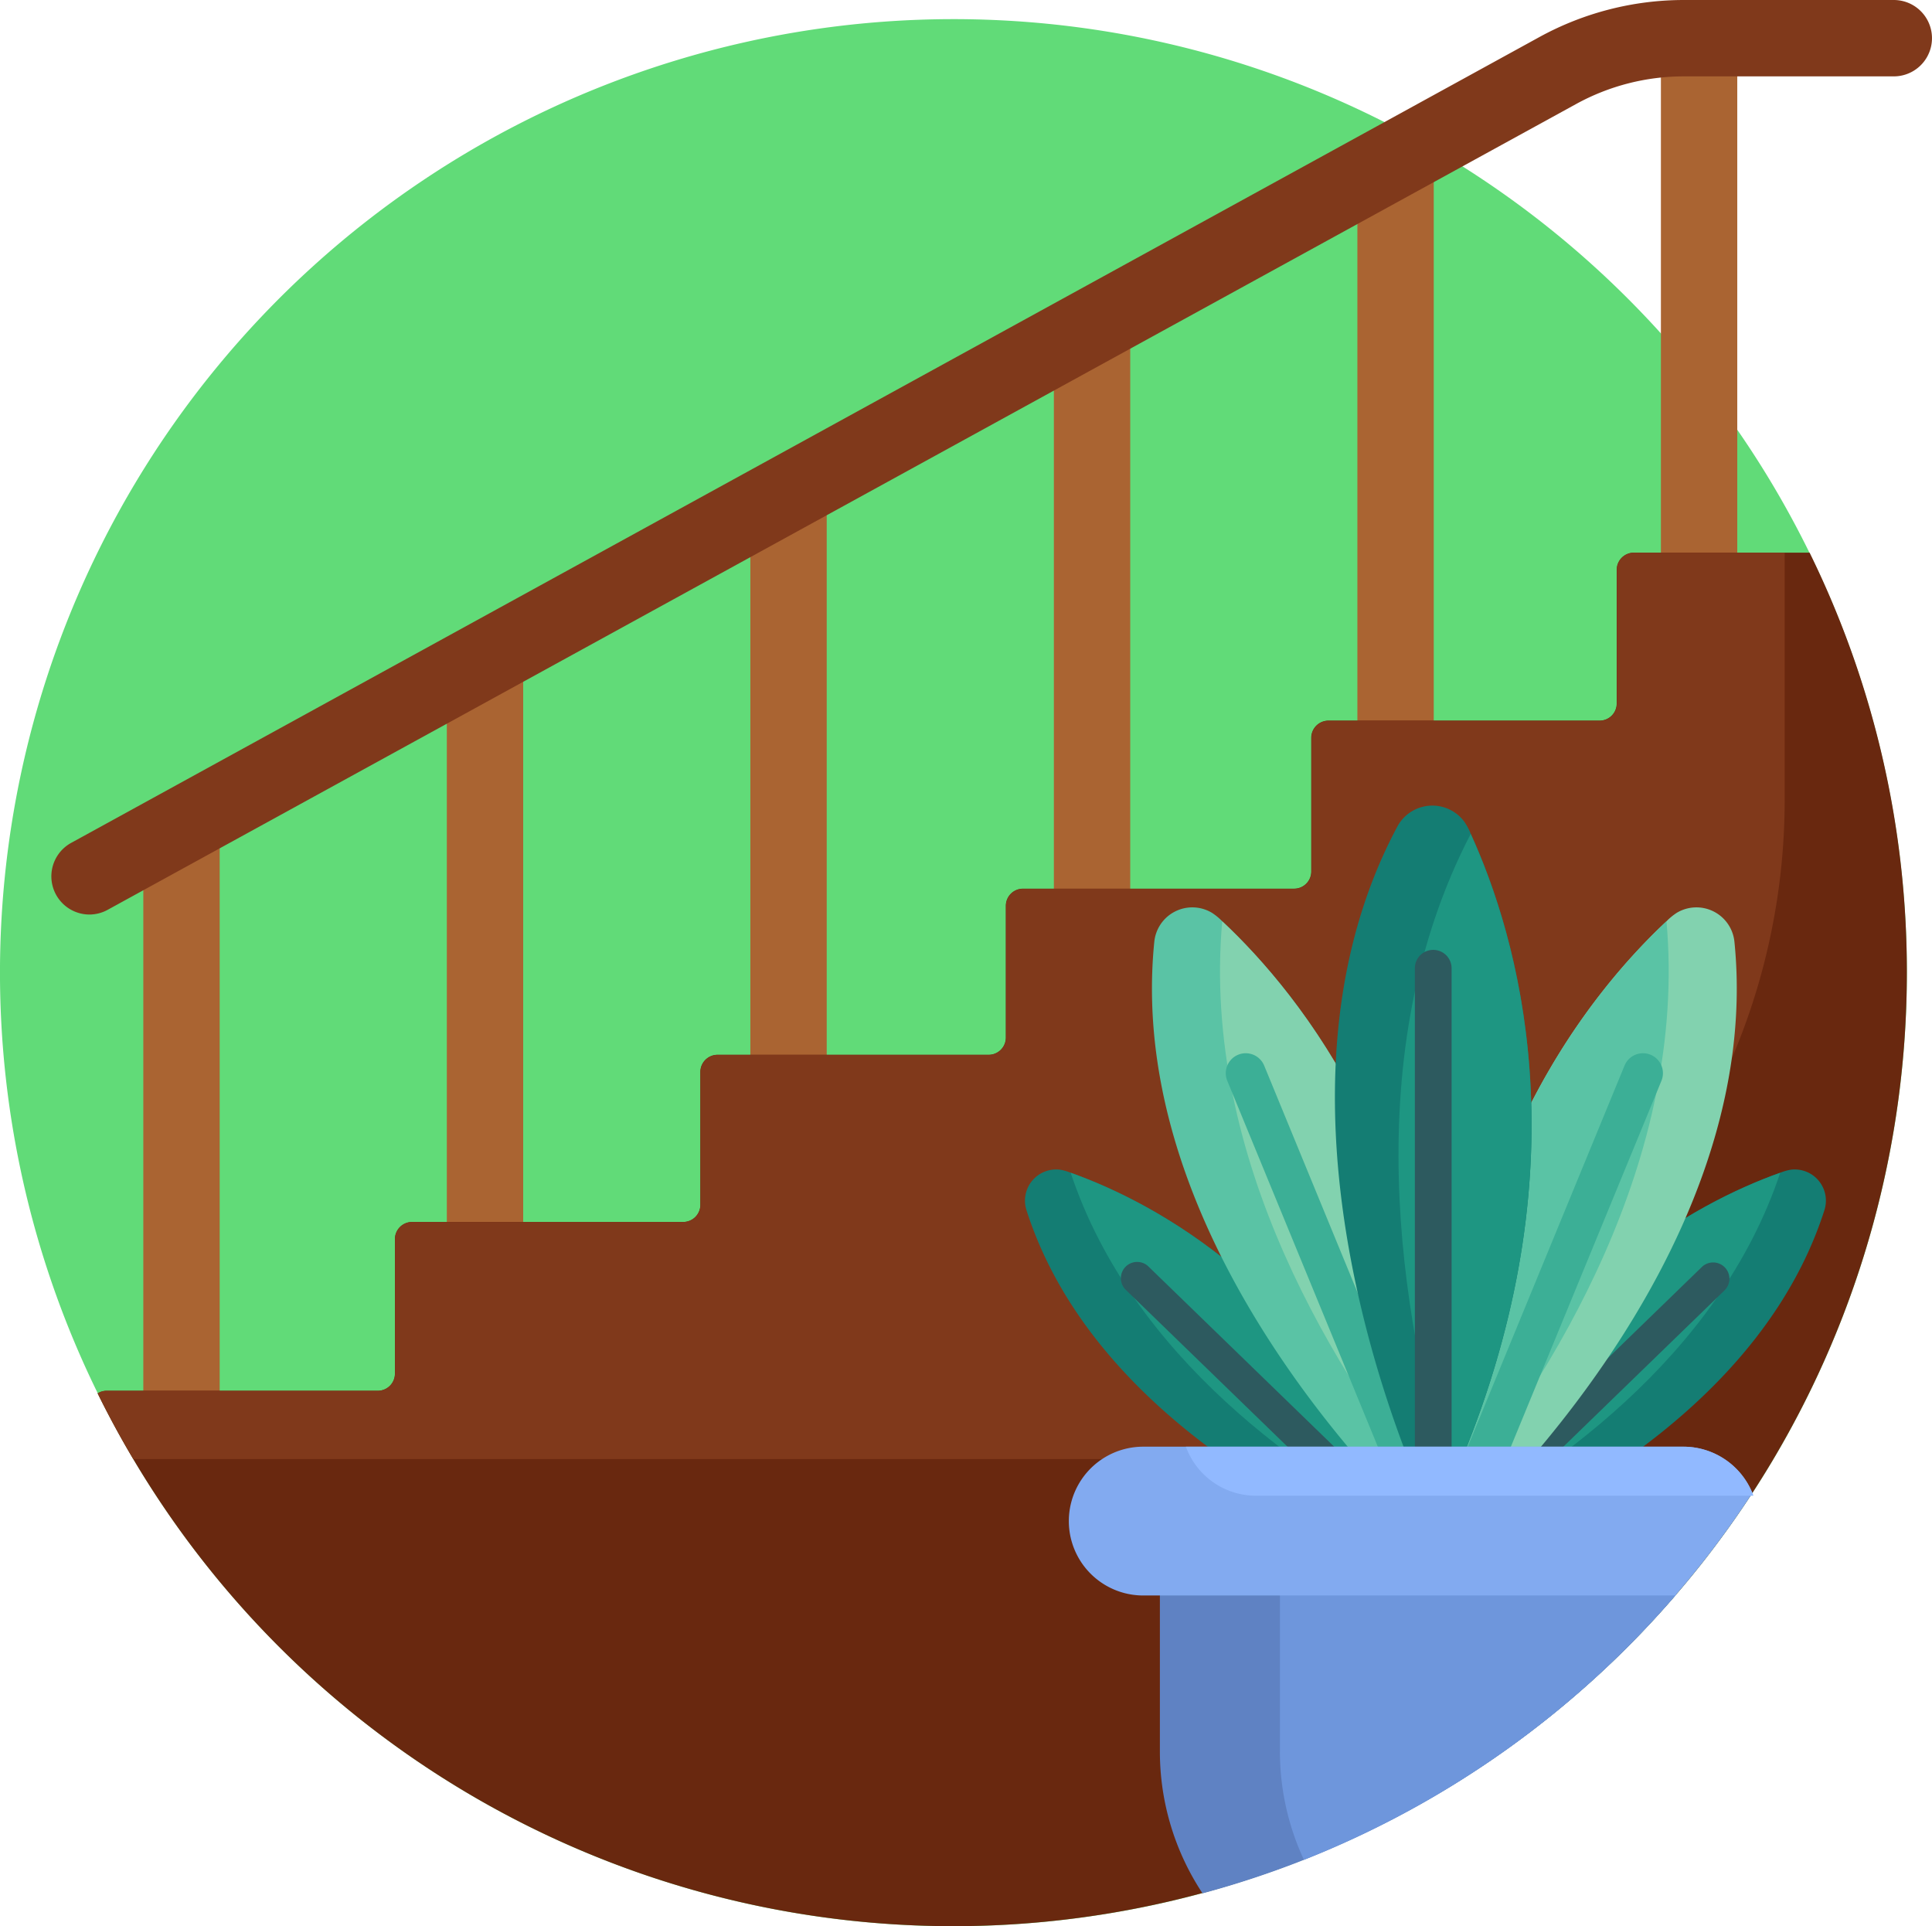 <svg xmlns="http://www.w3.org/2000/svg" width="126.805" height="126.411" viewBox="0 0 126.805 126.411"><g transform="translate(0 -0.795)"><path d="M125.155,68.444A62.578,62.578,0,1,1,62.577,5.866,62.571,62.571,0,0,1,125.155,68.444Z" transform="translate(0 -3.815)" fill="#61db78"/><g transform="translate(9.406 1.339)"><path d="M40.485,215.437a2.506,2.506,0,0,0-2.506,2.506V255.53a2.506,2.506,0,0,0,5.012,0V217.943A2.506,2.506,0,0,0,40.485,215.437Z" transform="translate(-37.979 -162.821)" fill="#aa6432"/><path d="M120.921,168.256a2.506,2.506,0,0,0-2.506,2.506v49.273a2.506,2.506,0,1,0,5.012,0V170.762A2.506,2.506,0,0,0,120.921,168.256Z" transform="translate(-98.494 -127.325)" fill="#aa6432"/><path d="M201.358,127.413a2.506,2.506,0,0,0-2.506,2.506v59.388a2.506,2.506,0,0,0,5.012,0V129.919A2.506,2.506,0,0,0,201.358,127.413Z" transform="translate(-159.009 -96.598)" fill="#aa6432"/><path d="M281.794,78.708a2.506,2.506,0,0,0-2.506,2.506v71.45a2.506,2.506,0,1,0,5.012,0V81.214A2.506,2.506,0,0,0,281.794,78.708Z" transform="translate(-219.524 -59.955)" fill="#aa6432"/><path d="M362.231,36.212a2.506,2.506,0,0,0-2.506,2.506v81.975a2.506,2.506,0,1,0,5.012,0V38.718A2.506,2.506,0,0,0,362.231,36.212Z" transform="translate(-280.04 -27.984)" fill="#aa6432"/><path d="M442.667,2.99A2.506,2.506,0,0,0,440.161,5.5V95.7a2.506,2.506,0,0,0,5.012,0V5.5A2.506,2.506,0,0,0,442.667,2.99Z" transform="translate(-340.555 -2.99)" fill="#aa6432"/></g><path d="M144.627,174.805a62.584,62.584,0,0,1-118.745,27.61,1.1,1.1,0,0,1,.59-.17H44.264a1.125,1.125,0,0,0,1.128-1.125v-8.828a1.124,1.124,0,0,1,1.128-1.125H64.313a1.126,1.126,0,0,0,1.125-1.128V181.32a1.126,1.126,0,0,1,1.128-1.125H84.359a1.128,1.128,0,0,0,1.128-1.128v-8.645a1.125,1.125,0,0,1,1.128-1.128h17.793a1.126,1.126,0,0,0,1.125-1.128v-8.772a1.128,1.128,0,0,1,1.128-1.128h17.793a1.126,1.126,0,0,0,1.128-1.128v-8.769a1.126,1.126,0,0,1,1.128-1.128h11.532A62.325,62.325,0,0,1,144.627,174.805Z" transform="translate(-19.472 -110.177)" fill="#69280f"/><g transform="translate(3.366 0.795)"><path d="M136.607,147.243v16.214A43.273,43.273,0,0,1,93.333,206.73H28.225q-1.259-2.105-2.344-4.314v0a1.118,1.118,0,0,1,.59-.167h17.8a1.126,1.126,0,0,0,1.125-1.125v-8.828a1.126,1.126,0,0,1,1.125-1.125h17.8a1.126,1.126,0,0,0,1.125-1.125v-8.72a1.126,1.126,0,0,1,1.125-1.125h17.8a1.128,1.128,0,0,0,1.128-1.128v-8.645a1.128,1.128,0,0,1,1.128-1.128h17.793a1.125,1.125,0,0,0,1.125-1.125V159.4a1.128,1.128,0,0,1,1.128-1.128h17.793a1.128,1.128,0,0,0,1.128-1.128v-8.769a1.126,1.126,0,0,1,1.128-1.128Z" transform="translate(-22.837 -110.973)" fill="#80391b"/><path d="M16.1,60.814a2.506,2.506,0,0,1-1.208-4.7L111.272,3.222A19.733,19.733,0,0,1,120.738.795h13.786a2.506,2.506,0,1,1,0,5.012H120.738a14.7,14.7,0,0,0-7.055,1.809L17.3,60.5A2.5,2.5,0,0,1,16.1,60.814Z" transform="translate(-13.592 -0.795)" fill="#80391b"/></g><path d="M297.138,332.991q.439.977.857,2.008.364.9.707,1.845s-21.649-6.892-26.971-23.484a2.047,2.047,0,0,1,2.207-2.666,3.2,3.2,0,0,1,.69.2C280.15,312.859,290.546,318.362,297.138,332.991Z" transform="translate(-204.356 -233.133)" fill="#147d73"/><path d="M306.248,333.649q.439.977.857,2.008c-8.129-4.231-19.337-12.013-23.367-24.108C289.26,313.517,299.656,319.02,306.248,333.649Z" transform="translate(-213.466 -233.791)" fill="#1e9682"/><path d="M321.827,359.258a1.068,1.068,0,0,1-1.511.023l-22.8-22.116A1.068,1.068,0,1,1,299,335.632l22.8,22.116A1.068,1.068,0,0,1,321.827,359.258Z" transform="translate(-223.586 -251.683)" fill="#2d5a5f"/><path d="M324.381,277.969q.016,1.313-.019,2.675-.031,1.191-.107,2.418s-20.954-18.326-18.822-39.569a2.508,2.508,0,0,1,3.783-1.916,3.951,3.951,0,0,1,.679.558C315.136,247.046,324.126,258.31,324.381,277.969Z" transform="translate(-229.673 -180.878)" fill="#5ac3a5"/><path d="M337.955,280.758q.016,1.313-.019,2.675c-7.065-8.727-15.852-22.95-14.468-38.508C328.711,249.835,337.7,261.1,337.955,280.758Z" transform="translate(-243.248 -183.667)" fill="#82d2af"/><path d="M341.463,318.4a1.309,1.309,0,0,1-1.708-.713L324.947,281.7a1.309,1.309,0,0,1,2.421-1l14.808,35.994A1.309,1.309,0,0,1,341.463,318.4Z" transform="translate(-244.395 -209.973)" fill="#3caf96"/><path d="M376.14,332.991q-.439.977-.857,2.008-.364.9-.707,1.845s21.649-6.892,26.971-23.484a2.047,2.047,0,0,0-2.207-2.666,3.2,3.2,0,0,0-.69.2C393.128,312.859,382.732,318.362,376.14,332.991Z" transform="translate(-281.807 -233.133)" fill="#147d73"/><path d="M378.288,333.649q-.439.977-.857,2.008c8.129-4.231,19.337-12.013,23.367-24.108C395.276,313.517,384.88,319.02,378.288,333.649Z" transform="translate(-283.955 -233.791)" fill="#1e9682"/><path d="M357.932,359.258a1.068,1.068,0,0,0,1.511.023l22.8-22.116a1.068,1.068,0,1,0-1.487-1.534l-22.8,22.116A1.068,1.068,0,0,0,357.932,359.258Z" transform="translate(-269.059 -251.683)" fill="#2d5a5f"/><path d="M383.127,277.969q-.016,1.313.019,2.675.031,1.191.107,2.418s20.954-18.326,18.822-39.569a2.508,2.508,0,0,0-3.783-1.916,3.951,3.951,0,0,0-.679.558C392.371,247.046,383.382,258.31,383.127,277.969Z" transform="translate(-288.236 -180.878)" fill="#82d2af"/><path d="M383.127,280.758q-.016,1.313.019,2.675c7.065-8.727,15.852-22.95,14.468-38.508C392.371,249.835,383.382,261.1,383.127,280.758Z" transform="translate(-288.236 -183.667)" fill="#5ac3a5"/><path d="M371.147,318.4a1.309,1.309,0,0,0,1.708-.713L387.663,281.7a1.309,1.309,0,1,0-2.421-1l-14.808,35.994A1.309,1.309,0,0,0,371.147,318.4Z" transform="translate(-278.617 -209.973)" fill="#3caf96"/><path d="M362.435,256.334q-.5,1.269-1.076,2.565-.5,1.133-1.06,2.283s-12.9-25.913-2.446-45.5a2.608,2.608,0,0,1,4.4-.347,4.09,4.09,0,0,1,.432.806C365.777,222.939,369.966,237.328,362.435,256.334Z" transform="translate(-266.15 -160.621)" fill="#147d73"/><path d="M375.115,261.958q-.5,1.269-1.076,2.565c-3.341-11.187-6.165-28.341,1.321-42.756C378.458,228.564,382.647,242.952,375.115,261.958Z" transform="translate(-278.831 -166.245)" fill="#1e9682"/><path d="M376.16,290.754a1.206,1.206,0,0,1-1.205-1.205V253.707a1.205,1.205,0,1,1,2.411,0v35.841A1.206,1.206,0,0,1,376.16,290.754Z" transform="translate(-282.092 -189.368)" fill="#2d5a5f"/><path d="M341.252,405.466v4.427A62.549,62.549,0,0,1,316.825,427.3a61.8,61.8,0,0,1-6.655,2.2,16.867,16.867,0,0,1-2.8-9.338v-14.7Z" transform="translate(-231.242 -304.448)" fill="#5f82c3"/><path d="M365.2,405.466v4.427A62.549,62.549,0,0,1,340.771,427.3a16.814,16.814,0,0,1-1.576-7.134v-14.7Z" transform="translate(-255.188 -304.448)" fill="#6e96dc"/><path d="M327.913,387.188a62.3,62.3,0,0,1-5.006,6.667l-.052.059H287.862a4.883,4.883,0,0,1,0-9.765H323.4A4.9,4.9,0,0,1,327.913,387.188Z" transform="translate(-212.897 -288.411)" fill="#82aaf0"/><path d="M351.524,387.369H318.861a4.9,4.9,0,0,1-4.588-3.217h32.664A4.9,4.9,0,0,1,351.524,387.369Z" transform="translate(-236.439 -288.413)" fill="#91b9ff"/></g></svg>